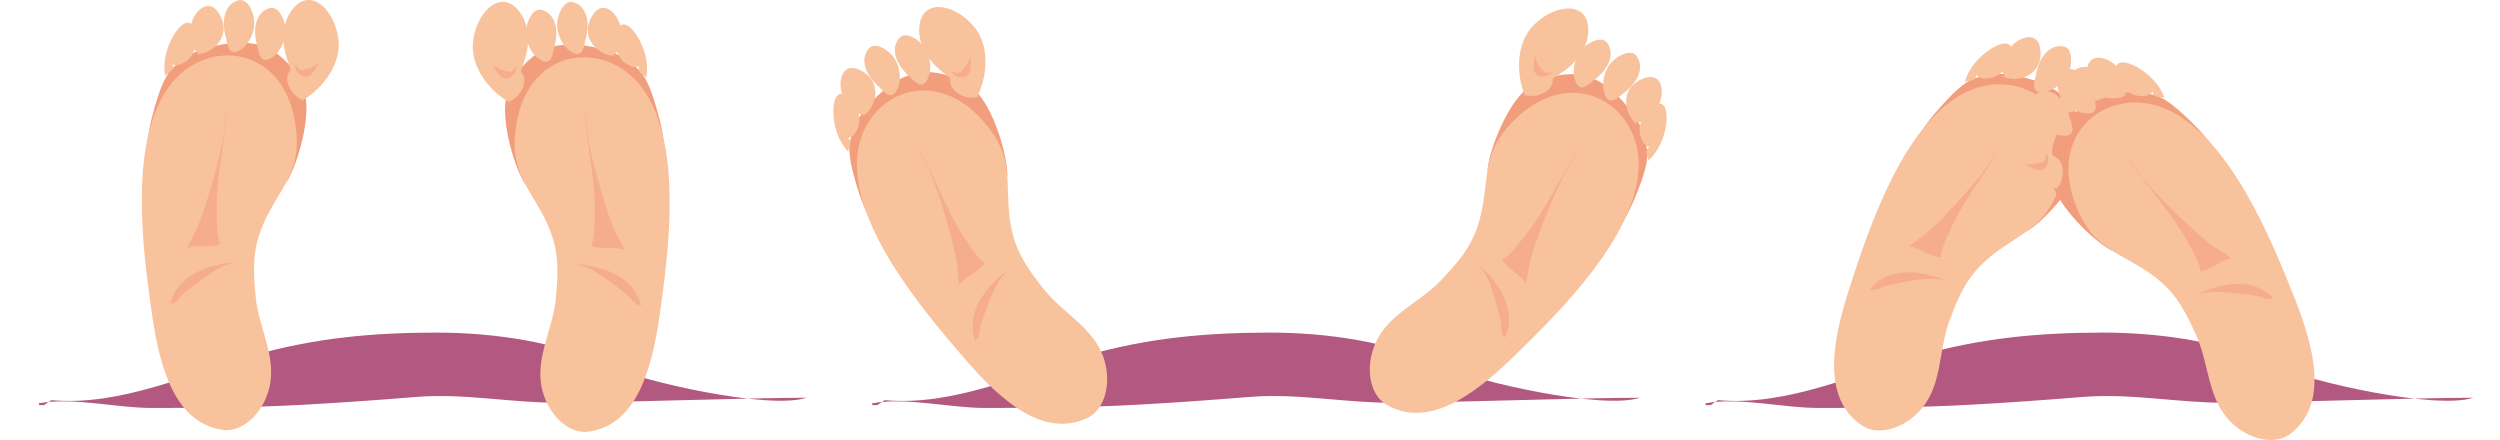 <?xml version="1.0" encoding="utf-8"?>
<!-- Generator: Adobe Illustrator 22.0.1, SVG Export Plug-In . SVG Version: 6.00 Build 0)  -->
<svg version="1.1" id="Ebene_1" xmlns="http://www.w3.org/2000/svg" xmlns:xlink="http://www.w3.org/1999/xlink" x="0px" y="0px"
	 width="483px" height="85px" viewBox="0 0 483 85" style="enable-background:new 0 0 483 85;" xml:space="preserve">
<style type="text/css">
	.st0{fill:#B25881;}
	.st1{fill:#F29E7D;}
	.st2{fill:#F8C29D;}
	.st3{fill:#F5AD8D;}
</style>
<g>
	<path class="st0" d="M9.922,77.312c13.409,1.199,26.562-5.091,39.125-8.672c11.704-3.336,22.95-4.381,35.227-4.381
		c11.152,0,23.434,1.768,33.58,6.525c6.139,2.878,30.719,8.455,37.979,6.06c-10.116-0.011-37.766,0.95-47.886,0.97
		c-9.25,0.018-18.262-1.87-27.49-1.127c-7.292,0.586-14.652,1.127-21.925,1.518c-9.731,0.522-19.429,0.614-29.208,0.614
		c-6.912,0-15.244-2.125-21.858-0.892c0.11,0.735,0.489,0.116,0.957,0.39"/>
	<g>
		<path class="st1" d="M27.702,32.806c0.634-3.143,0.743-6.643,1.598-9.924c0.702-2.698,1.653-6.124,2.953-8.304
			c1.415-2.372,4.886-4.528,7.037-5.134c3.777-1.063,7.691-1.758,11.48-0.564c3.198,1.008,7.717,5.392,8.346,10.392
			c0.591,4.711-1.758,13.016-4.004,16.292c1.096-1.871,1.13-8.009,0.456-9.965c-0.985-2.857-2.262-5.149-4.465-6.179
			c-2.695-1.26-5.779-1.388-8.59-0.872c-4.459,0.819-8.553,5.365-11.351,10.017c-0.731,1.217-2.672,2.82-2.701,4.392"/>
		<path class="st2" d="M49.436,57.672c-0.766-7.246-0.466-11.152,2.755-17.061c3.052-5.599,6.283-8.691,4.783-17.231
			c-2.615-14.896-17.57-16.086-24.395-6.55c-7.648,10.687-5.096,30.882-3.201,43.993c1.555,10.756,4.629,20.89,13.603,22.214
			c3.373,0.497,6.668-2.246,8.289-5.884v0.001c0.002-0.004,0.003-0.009,0.006-0.013c0.128-0.291,0.244-0.589,0.351-0.89
			C54.004,69.79,50.096,63.913,49.436,57.672z"/>
		<path class="st3" d="M43.276,25.586c-0.485,3.299-1.354,6.512-2.253,9.627c-0.952,3.301-1.866,6.535-3.279,9.52
			c-0.487,1.031-1.262,2.188-1.579,3.238c1.956-0.898,4.461,0.142,6.473-0.921c-0.713-0.73-0.672-3.118-0.725-4.319
			c-0.122-2.808-0.043-5.816,0.328-8.567c0.369-2.726,1.747-12.806,1.489-12.785L43.276,25.586z"/>
		<path class="st3" d="M34.309,58.218c0.271-0.862,1.641-1.941,2.414-2.509c2.726-2,6.285-5.002,9.468-5.008
			c-4.252,0.026-11.675,1.627-13.28,7.938c0.53,0.089,1.074-0.318,1.516-0.769c0.206-0.12-0.025,0.081-0.01,0.198"/>
		<path class="st2" d="M58.264,19.489c-0.115,0.021-0.177-0.125-0.215,0.074c3.231-1.573,8.054-6.45,7.316-12.094
			c-0.709-5.411-5.07-9.843-8.539-6.053c-1.224,1.336-1.895,3.051-2.041,5.233c-0.184,2.744,0.644,4.471,1.368,6.847
			c-1.989,2.162,0.926,5.72,2.575,5.795"/>
		<path class="st3" d="M57.595,12.807c-0.156,1.742,3.594-0.218,4.185-0.729c-0.874,0.916-1.216,2.436-2.447,2.688
			c-1.218,0.248-2.113-0.846-2.48-2.236c0.228,0.276,0.523,0.333,0.85,0.428"/>
		<path class="st2" d="M50.338,9.65c-0.093,0.11-0.197,0.156-0.312,0.139c-1.296-3.28-1.04-7.311,2.046-8.229
			c1.53-0.455,2.794,1.695,3.06,3.696c0.313,2.337-1.041,4.858-2.514,5.784c-0.647,0.406-1.284,0.805-1.961,0.31
			c-0.629-0.461-0.658-1.706-0.969-2.151"/>
		<path class="st2" d="M44.296,8.152c-0.093,0.11-0.197,0.157-0.312,0.139c-1.296-3.28-1.04-7.311,2.046-8.228
			c1.53-0.455,2.794,1.694,3.06,3.695c0.313,2.337-1.041,4.859-2.514,5.784c-0.647,0.406-1.284,0.805-1.961,0.31
			c-0.628-0.461-0.658-1.706-0.968-2.151"/>
		<path class="st2" d="M39.468,9.95c-0.269,0.792-1.329,0.343-1.82-0.256c-0.996-1.215-1.103-3.229-0.753-4.853
			c0.606-2.812,3.329-5.146,5.174-2.571c3.258,4.548-1.145,8.405-4.226,8.131"/>
		<path class="st2" d="M31.927,14.762c-0.529-2.843,0.275-5.591,1.545-7.822c0.896-1.573,2.943-3.977,4.086-1.505
			c0.714,1.544,0.369,3.803-0.407,5.116c-0.743,1.256-2.73,2.553-3.887,1.831c0.619,0.959-0.748,1.786-1.23,2.079"/>
	</g>
	<g>
		<path class="st1" d="M129.076,33.159c-0.634-3.143-0.743-6.643-1.598-9.924c-0.703-2.698-1.653-6.124-2.953-8.304
			c-1.415-2.372-4.886-4.528-7.037-5.134c-3.777-1.063-7.691-1.758-11.48-0.564c-3.198,1.008-7.717,5.392-8.346,10.392
			c-0.591,4.711,1.758,13.016,4.004,16.292c-1.096-1.871-1.13-8.009-0.456-9.965c0.985-2.857,2.262-5.149,4.465-6.179
			c2.695-1.26,5.779-1.388,8.591-0.872c4.459,0.819,8.553,5.365,11.351,10.017c0.731,1.217,2.672,2.82,2.701,4.392"/>
		<path class="st2" d="M107.343,58.025c0.766-7.246,0.466-11.152-2.755-17.061c-3.052-5.599-6.283-8.691-4.783-17.231
			c2.615-14.896,17.57-16.086,24.395-6.55c7.648,10.687,5.096,30.882,3.201,43.993c-1.555,10.756-4.629,20.89-13.603,22.214
			c-3.373,0.497-6.668-2.246-8.289-5.884v0.001c-0.002-0.004-0.003-0.009-0.006-0.013c-0.128-0.291-0.244-0.589-0.351-0.89
			C102.775,70.143,106.682,64.266,107.343,58.025z"/>
		<path class="st3" d="M113.502,25.939c0.485,3.299,1.354,6.512,2.253,9.627c0.953,3.301,1.866,6.535,3.279,9.52
			c0.487,1.031,1.262,2.188,1.579,3.238c-1.956-0.898-4.461,0.142-6.473-0.921c0.713-0.73,0.672-3.118,0.725-4.319
			c0.122-2.808,0.043-5.816-0.328-8.567c-0.369-2.726-1.747-12.806-1.489-12.785L113.502,25.939z"/>
		<path class="st3" d="M122.47,58.571c-0.271-0.862-1.641-1.941-2.414-2.509c-2.726-2-6.285-5.002-9.468-5.008
			c4.252,0.026,11.675,1.627,13.28,7.938c-0.53,0.089-1.074-0.318-1.516-0.769c-0.206-0.12,0.025,0.081,0.01,0.198"/>
		<path class="st2" d="M98.514,19.842c0.115,0.021,0.177-0.125,0.215,0.074c-3.231-1.573-8.055-6.45-7.316-12.094
			c0.709-5.411,5.07-9.843,8.539-6.053c1.224,1.336,1.895,3.051,2.041,5.233c0.184,2.744-0.644,4.471-1.368,6.847
			c1.989,2.162-0.926,5.72-2.575,5.795"/>
		<path class="st3" d="M99.183,13.16c0.156,1.742-3.594-0.218-4.185-0.729c0.874,0.916,1.216,2.436,2.447,2.688
			c1.218,0.248,2.113-0.846,2.48-2.236c-0.228,0.276-0.523,0.333-0.85,0.428"/>
		<path class="st2" d="M106.44,10.003c0.093,0.11,0.197,0.156,0.312,0.139c1.296-3.28,1.04-7.311-2.046-8.229
			c-1.53-0.455-2.794,1.695-3.06,3.696c-0.313,2.337,1.041,4.858,2.514,5.784c0.647,0.406,1.284,0.805,1.961,0.31
			c0.629-0.461,0.658-1.706,0.969-2.151"/>
		<path class="st2" d="M112.482,8.505c0.093,0.11,0.197,0.157,0.312,0.139c1.296-3.28,1.04-7.311-2.046-8.228
			c-1.53-0.455-2.794,1.694-3.06,3.695c-0.313,2.337,1.041,4.859,2.514,5.784c0.647,0.406,1.284,0.805,1.961,0.31
			c0.629-0.461,0.658-1.706,0.969-2.151"/>
		<path class="st2" d="M117.311,10.303c0.269,0.792,1.329,0.343,1.82-0.256c0.996-1.215,1.103-3.229,0.753-4.853
			c-0.606-2.812-3.329-5.146-5.174-2.571c-3.258,4.548,1.145,8.405,4.226,8.131"/>
		<path class="st2" d="M124.852,15.115c0.529-2.843-0.275-5.591-1.545-7.822c-0.896-1.573-2.943-3.977-4.086-1.505
			c-0.714,1.544-0.369,3.803,0.407,5.116c0.743,1.256,2.73,2.553,3.887,1.831c-0.619,0.959,0.748,1.786,1.23,2.079"/>
	</g>
</g>
<g>
	<path class="st0" d="M170.922,77.311c13.409,1.199,26.562-5.091,39.125-8.672c11.704-3.336,22.95-4.381,35.227-4.381
		c11.152,0,23.434,1.768,33.58,6.525c6.139,2.878,30.719,8.455,37.979,6.06c-10.116-0.011-37.766,0.95-47.886,0.97
		c-9.25,0.018-18.262-1.87-27.49-1.127c-7.292,0.586-14.652,1.127-21.925,1.518c-9.731,0.522-19.429,0.614-29.208,0.614
		c-6.912,0-15.244-2.125-21.858-0.892c0.11,0.735,0.489,0.116,0.957,0.39"/>
	<g>
		<path class="st1" d="M170.075,46.853c-1.158-2.988-2.95-5.992-3.995-9.217c-0.861-2.652-1.905-6.05-1.983-8.59
			c-0.086-2.764,1.674-6.463,3.158-8.141c2.606-2.946,5.524-5.656,9.355-6.71c3.233-0.889,9.394,0.345,12.613,4.21
			c3.032,3.643,5.524,11.905,5.398,15.881c-0.084-2.169-3.359-7.351-4.979-8.631c-2.366-1.869-4.673-3.104-7.081-2.773
			c-2.945,0.404-5.609,1.972-7.696,3.932c-3.311,3.111-4.309,9.159-4.16,14.592c0.04,1.421-0.731,3.823,0.09,5.162"/>
		<path class="st2" d="M201.738,55.968c-4.543-5.68-6.393-9.128-6.862-15.85c-0.445-6.368,0.609-10.724-5.248-17.094
			c-10.215-11.111-23.437-3.99-24.047,7.739c-0.683,13.145,12.329,28.749,20.978,38.75c7.096,8.205,15.134,15.06,23.397,11.3
			c3.105-1.414,4.401-5.511,3.807-9.452l0,0c-0.001-0.005-0.002-0.009-0.002-0.014c-0.049-0.315-0.111-0.628-0.184-0.939
			C212.101,63.682,205.652,60.86,201.738,55.968z"/>
		<path class="st3" d="M179.292,32.32c1.367,3.039,2.365,6.214,3.284,9.322c0.975,3.295,1.947,6.511,2.364,9.79
			c0.145,1.132,0.116,2.527,0.414,3.582c1.162-1.818,3.83-2.304,4.95-4.291c-0.993-0.226-2.243-2.258-2.934-3.24
			c-1.613-2.296-3.166-4.87-4.333-7.385c-1.156-2.494-5.42-11.722-5.626-11.565L179.292,32.32z"/>
		<path class="st3" d="M189.306,64.644c-0.236-0.873,0.336-2.525,0.681-3.422c1.217-3.163,2.596-7.621,5.271-9.356
			c-3.563,2.331-8.946,7.71-6.901,13.891c0.494-0.213,0.732-0.851,0.861-1.471c0.109-0.212,0.022,0.082,0.098,0.172"/>
		<path class="st2" d="M188.621,19.051c-0.085,0.08-0.217-0.009-0.141,0.179c1.872-3.078,3.306-9.801-0.353-14.148
			c-3.508-4.167-9.561-5.527-10.441-0.454c-0.311,1.789,0.047,3.596,1.099,5.511c1.321,2.408,2.947,3.412,4.835,5.018
			c-0.51,2.9,3.857,4.309,5.284,3.476"/>
		<path class="st3" d="M184.463,13.793c0.806,1.55,2.907-2.135,3.129-2.886c-0.242,1.245,0.287,2.709-0.612,3.59
			c-0.891,0.871-2.233,0.436-3.29-0.534c0.34,0.108,0.619-0.004,0.945-0.101"/>
		<path class="st2" d="M176.659,15.078c-0.019,0.143-0.082,0.238-0.187,0.286c-2.856-2.056-4.808-5.586-2.706-8.034
			c1.042-1.213,3.262-0.092,4.563,1.447c1.52,1.796,1.739,4.652,0.997,6.232c-0.326,0.693-0.647,1.375-1.483,1.325
			c-0.777-0.046-1.472-1.078-1.973-1.283"/>
		<path class="st2" d="M170.77,17.099c-0.019,0.143-0.081,0.239-0.187,0.286c-2.856-2.055-4.809-5.585-2.707-8.033
			c1.042-1.214,3.262-0.092,4.563,1.447c1.52,1.796,1.739,4.653,0.997,6.232c-0.326,0.693-0.647,1.375-1.483,1.325
			c-0.777-0.046-1.472-1.078-1.972-1.283"/>
		<path class="st2" d="M167.675,21.235c0.2,0.812-0.933,1.01-1.669,0.773c-1.491-0.482-2.666-2.117-3.244-3.674
			c-1.003-2.694,0.031-6.137,2.969-4.973c5.188,2.056,3.559,7.693,0.82,9.136"/>
		<path class="st2" d="M163.92,29.379c-1.975-2.104-2.776-4.853-2.908-7.419c-0.093-1.81,0.335-4.944,2.628-3.485
			c1.432,0.911,2.357,2.999,2.411,4.525c0.051,1.46-0.923,3.63-2.285,3.651c1.037,0.471,0.332,1.908,0.084,2.417"/>
	</g>
	<g>
		<path class="st1" d="M310.682,47.976c1.417-2.873,3.468-5.705,4.795-8.824c1.092-2.564,2.432-5.856,2.735-8.379
			c0.33-2.745-1.096-6.587-2.426-8.391c-2.335-3.167-5.002-6.127-8.724-7.518c-3.141-1.174-9.387-0.495-12.935,3.067
			c-3.342,3.357-6.555,11.364-6.781,15.336c0.276-2.153,3.996-7.022,5.722-8.153c2.522-1.65,4.929-2.674,7.298-2.13
			c2.897,0.665,5.412,2.464,7.318,4.604c3.023,3.394,3.482,9.507,2.853,14.905c-0.166,1.412,0.39,3.873-0.547,5.133"/>
		<path class="st2" d="M278.338,54.228c5.028-5.252,7.175-8.522,8.237-15.175c1.006-6.303,0.342-10.736,6.738-16.558
			c11.157-10.156,23.697-1.882,23.267,9.855c-0.481,13.154-14.823,27.534-24.321,36.723c-7.793,7.539-16.406,13.65-24.303,9.166
			c-2.968-1.685-3.896-5.882-2.956-9.755l0,0c0.001-0.005,0.003-0.009,0.004-0.014c0.076-0.309,0.167-0.615,0.266-0.919
			C267.334,60.987,274.008,58.752,278.338,54.228z"/>
		<path class="st3" d="M302.787,32.678c-1.631,2.905-2.905,5.978-4.096,8.992c-1.263,3.195-2.515,6.312-3.22,9.54
			c-0.244,1.114-0.339,2.506-0.73,3.531c-0.997-1.915-3.611-2.637-4.551-4.715c1.009-0.137,2.434-2.049,3.209-2.965
			c1.81-2.143,3.584-4.568,4.969-6.969c1.372-2.381,6.436-11.192,6.627-11.017L302.787,32.678z"/>
		<path class="st3" d="M289.954,63.98c0.312-0.848-0.112-2.545-0.376-3.47c-0.932-3.26-1.912-7.823-4.423-9.789
			c3.343,2.64,8.229,8.478,5.645,14.452c-0.473-0.257-0.654-0.913-0.728-1.542c-0.09-0.221-0.03,0.08-0.113,0.162"/>
		<path class="st2" d="M294.668,18.628c0.078,0.087,0.216,0.011,0.124,0.191c-1.592-3.233-2.426-10.057,1.602-14.06
			c3.863-3.837,10.012-4.652,10.44,0.48c0.151,1.809-0.365,3.577-1.582,5.392c-1.529,2.281-3.237,3.135-5.26,4.566
			c0.251,2.934-4.222,3.948-5.571,2.991"/>
		<path class="st3" d="M299.275,13.762c-0.94,1.472-2.706-2.386-2.861-3.154c0.131,1.262-0.526,2.673,0.292,3.63
			c0.81,0.947,2.185,0.633,3.324-0.239c-0.349,0.077-0.616-0.06-0.932-0.185"/>
		<path class="st2" d="M306.935,15.739c0.006,0.144,0.06,0.245,0.161,0.302c3.026-1.793,5.283-5.135,3.406-7.761
			c-0.931-1.302-3.241-0.382-4.673,1.034c-1.673,1.653-2.143,4.479-1.544,6.118c0.263,0.719,0.522,1.427,1.36,1.453
			c0.778,0.023,1.561-0.942,2.078-1.102"/>
		<path class="st2" d="M312.621,18.278c0.006,0.144,0.06,0.245,0.161,0.302c3.026-1.792,5.283-5.134,3.406-7.76
			c-0.93-1.302-3.241-0.383-4.673,1.034c-1.673,1.653-2.144,4.479-1.544,6.118c0.263,0.719,0.522,1.427,1.36,1.453
			c0.778,0.023,1.561-0.942,2.078-1.102"/>
		<path class="st2" d="M315.338,22.673c-0.271,0.791,0.84,1.09,1.594,0.918c1.528-0.347,2.842-1.871,3.556-3.369
			c1.238-2.594,0.512-6.116-2.518-5.218c-5.349,1.585-4.225,7.345-1.624,9.027"/>
		<path class="st2" d="M318.358,31.12c2.153-1.919,3.195-4.586,3.553-7.13c0.252-1.794,0.103-4.955-2.309-3.706
			c-1.506,0.779-2.613,2.777-2.801,4.292c-0.18,1.45,0.598,3.698,1.953,3.841c-1.075,0.376-0.499,1.871-0.298,2.4"/>
	</g>
</g>
<g>
	<path class="st0" d="M331.922,77.312c13.409,1.199,26.562-5.091,39.125-8.672c11.704-3.336,22.95-4.381,35.227-4.381
		c11.152,0,23.434,1.768,33.58,6.525c6.139,2.878,30.719,8.455,37.979,6.06c-10.116-0.011-37.766,0.95-47.886,0.97
		c-9.25,0.018-18.262-1.87-27.49-1.127c-7.292,0.586-14.652,1.127-21.925,1.518c-9.731,0.522-19.429,0.614-29.208,0.614
		c-6.912,0-15.244-2.125-21.858-0.892c0.11,0.735,0.489,0.116,0.957,0.39"/>
	<g>
		<path class="st1" d="M367.888,30.293c1.944-2.544,3.572-5.64,5.775-8.21c1.811-2.114,4.163-4.772,6.283-6.156
			c2.308-1.506,6.369-1.912,8.567-1.506c3.858,0.712,7.678,1.815,10.56,4.56c2.433,2.317,4.575,8.25,2.954,13.019
			c-1.529,4.493-7.27,10.917-10.72,12.869c1.803-1.196,4.516-6.696,4.766-8.751c0.364-3.001,0.22-5.624-1.31-7.522
			c-1.87-2.321-4.585-3.797-7.336-4.575c-4.364-1.233-10.029,1.045-14.576,3.989c-1.189,0.771-3.633,1.354-4.347,2.753"/>
		<path class="st2" d="M376.541,62.223c2.48-6.848,4.457-10.224,9.935-14.111c5.19-3.683,9.444-5.035,11.83-13.369
			c4.163-14.536-8.751-22.205-19.051-16.65c-11.543,6.225-18.08,25.494-22.11,38.108c-3.306,10.349-4.975,20.81,2.509,25.959
			c2.812,1.935,6.972,0.925,10.019-1.628l0,0c0.004-0.003,0.006-0.007,0.011-0.009c0.243-0.205,0.477-0.421,0.704-0.645
			C375.347,75.125,374.406,68.121,376.541,62.223z"/>
		<path class="st3" d="M385.036,30.68c-1.878,2.75-4.064,5.252-6.233,7.654c-2.299,2.546-4.533,5.048-7.108,7.105
			c-0.888,0.711-2.091,1.409-2.834,2.213c2.15,0.056,3.946,2.096,6.218,2.029c-0.322-0.97,0.759-3.098,1.237-4.2
			c1.118-2.576,2.504-5.244,4.04-7.551c1.524-2.285,7.168-10.733,6.928-10.828L385.036,30.68z"/>
		<path class="st3" d="M362.713,56.037c0.621-0.655,2.323-1.02,3.266-1.189c3.323-0.594,7.833-1.719,10.696-0.32
			c-3.831-1.853-11.2-3.691-15.401,1.27c0.437,0.314,1.104,0.188,1.698-0.022c0.237-0.017-0.058,0.062-0.095,0.173"/>
		<path class="st2" d="M401.166,31.818c-0.112-0.032-0.105-0.191-0.225-0.028c3.59,0.013,10.056-2.239,11.86-7.636
			c1.729-5.174-0.251-11.08-5.025-9.206c-1.684,0.66-3.036,1.904-4.122,3.801c-1.365,2.383-1.376,4.301-1.765,6.755
			c-2.732,1.065-1.669,5.547-0.22,6.342"/>
		<path class="st3" d="M403.486,25.519c-0.902,1.496,3.324,1.391,4.078,1.192c-1.186,0.437-2.157,1.651-3.373,1.335
			c-1.203-0.314-1.528-1.693-1.25-3.104c0.085,0.348,0.325,0.53,0.576,0.76"/>
		<path class="st2" d="M398.348,19.48c-0.132,0.058-0.245,0.053-0.341-0.013c0.27-3.519,2.263-7.027,5.436-6.489
			c1.573,0.266,1.769,2.755,1.133,4.671c-0.741,2.237-3.059,3.905-4.788,4.087c-0.758,0.079-1.505,0.157-1.897-0.587
			c-0.363-0.692,0.154-1.823,0.07-2.36"/>
		<path class="st2" d="M393.575,15.468c-0.132,0.058-0.245,0.054-0.341-0.013c0.27-3.519,2.262-7.026,5.436-6.489
			c1.573,0.266,1.769,2.755,1.133,4.67c-0.741,2.237-3.059,3.906-4.788,4.087c-0.759,0.079-1.505,0.157-1.897-0.587
			c-0.363-0.692,0.154-1.823,0.07-2.36"/>
		<path class="st2" d="M388.451,14.953c-0.588,0.593-1.344-0.278-1.523-1.033c-0.363-1.531,0.421-3.388,1.446-4.691
			c1.773-2.259,5.24-3.154,5.772-0.026c0.939,5.523-4.704,7.045-7.352,5.44"/>
		<path class="st2" d="M379.572,15.947c0.768-2.787,2.692-4.901,4.808-6.345c1.492-1.018,4.382-2.274,4.329,0.451
			c-0.033,1.702-1.331,3.58-2.602,4.416c-1.217,0.801-3.568,1.088-4.292-0.071c0.137,1.135-1.452,1.274-2.014,1.325"/>
	</g>
	<g>
		<path class="st1" d="M430.872,32.557c-2.112-2.405-3.946-5.383-6.318-7.796c-1.95-1.985-4.477-4.476-6.686-5.712
			c-2.405-1.345-6.484-1.471-8.649-0.916c-3.801,0.975-7.537,2.337-10.226,5.272c-2.27,2.478-4.005,8.544-2.064,13.191
			c1.83,4.378,7.993,10.394,11.568,12.105c-1.88-1.07-4.96-6.371-5.349-8.405c-0.567-2.969-0.601-5.596,0.797-7.594
			c1.708-2.443,4.317-4.102,7.009-5.067c4.27-1.529,10.077,0.356,14.813,2.982c1.238,0.688,3.717,1.102,4.524,2.449"/>
		<path class="st2" d="M424.404,65.005c-2.938-6.662-5.14-9.895-10.869-13.398c-5.428-3.319-9.764-4.377-12.709-12.528
			c-5.14-14.217,7.224-22.753,17.878-17.916c11.938,5.421,19.767,24.197,24.643,36.506c4,10.099,6.375,20.421-0.742,26.071
			c-2.675,2.123-6.893,1.4-10.106-0.938l0,0c-0.004-0.003-0.007-0.006-0.012-0.009c-0.256-0.188-0.504-0.387-0.746-0.595
			C426.471,77.796,426.935,70.743,424.404,65.005z"/>
		<path class="st3" d="M413.79,34.117c2.06,2.615,4.41,4.962,6.737,7.209c2.466,2.382,4.865,4.726,7.573,6.602
			c0.934,0.649,2.181,1.263,2.978,2.013c-2.141,0.203-3.795,2.362-6.066,2.45c0.255-0.99-0.968-3.038-1.519-4.106
			c-1.29-2.493-2.854-5.06-4.543-7.257c-1.675-2.176-7.88-10.217-7.646-10.329L413.79,34.117z"/>
		<path class="st3" d="M437.781,57.887c-0.664-0.611-2.387-0.858-3.339-0.962c-3.356-0.365-7.931-1.179-10.692,0.413
			c3.696-2.111,10.924-4.449,15.451,0.213c-0.415,0.343-1.089,0.263-1.696,0.094c-0.238,0,0.062,0.058,0.107,0.167"/>
		<path class="st2" d="M397.774,36.356c0.11-0.04,0.092-0.197,0.223-0.043c-3.581,0.259-10.184-1.546-12.35-6.806
			c-2.075-5.044-0.501-11.071,4.389-9.529c1.724,0.543,3.158,1.692,4.37,3.51c1.524,2.284,1.665,4.196,2.219,6.619
			c2.798,0.875,2.041,5.42,0.65,6.312"/>
		<path class="st3" d="M395.032,30.232c1.001,1.431-3.222,1.615-3.988,1.468c1.213,0.355,2.264,1.5,3.456,1.101
			c1.179-0.396,1.41-1.793,1.037-3.182c-0.061,0.353-0.288,0.551-0.523,0.797"/>
		<path class="st2" d="M399.75,23.855c0.135,0.049,0.248,0.036,0.339-0.036c-0.508-3.492-2.734-6.856-5.863-6.102
			c-1.551,0.373-1.578,2.87-0.814,4.737c0.891,2.181,3.317,3.687,5.054,3.749c0.762,0.027,1.512,0.053,1.853-0.716
			c0.316-0.715-0.278-1.808-0.23-2.35"/>
		<path class="st2" d="M404.239,19.525c0.135,0.049,0.248,0.037,0.339-0.036c-0.508-3.492-2.734-6.855-5.863-6.102
			c-1.551,0.373-1.578,2.87-0.814,4.737c0.891,2.181,3.317,3.687,5.054,3.749c0.762,0.027,1.512,0.054,1.853-0.716
			c0.316-0.715-0.278-1.808-0.23-2.349"/>
		<path class="st2" d="M409.317,18.66c0.626,0.551,1.322-0.37,1.449-1.135c0.258-1.552-0.649-3.351-1.76-4.582
			c-1.922-2.132-5.442-2.788-5.76,0.369c-0.562,5.575,5.171,6.707,7.704,4.924"/>
		<path class="st2" d="M418.242,19.045c-0.955-2.728-3.018-4.705-5.227-6.001c-1.558-0.913-4.526-1.969-4.288,0.747
			c0.149,1.696,1.571,3.48,2.896,4.228c1.268,0.716,3.634,0.842,4.278-0.365c-0.06,1.142,1.536,1.172,2.099,1.184"/>
	</g>
</g>
</svg>
